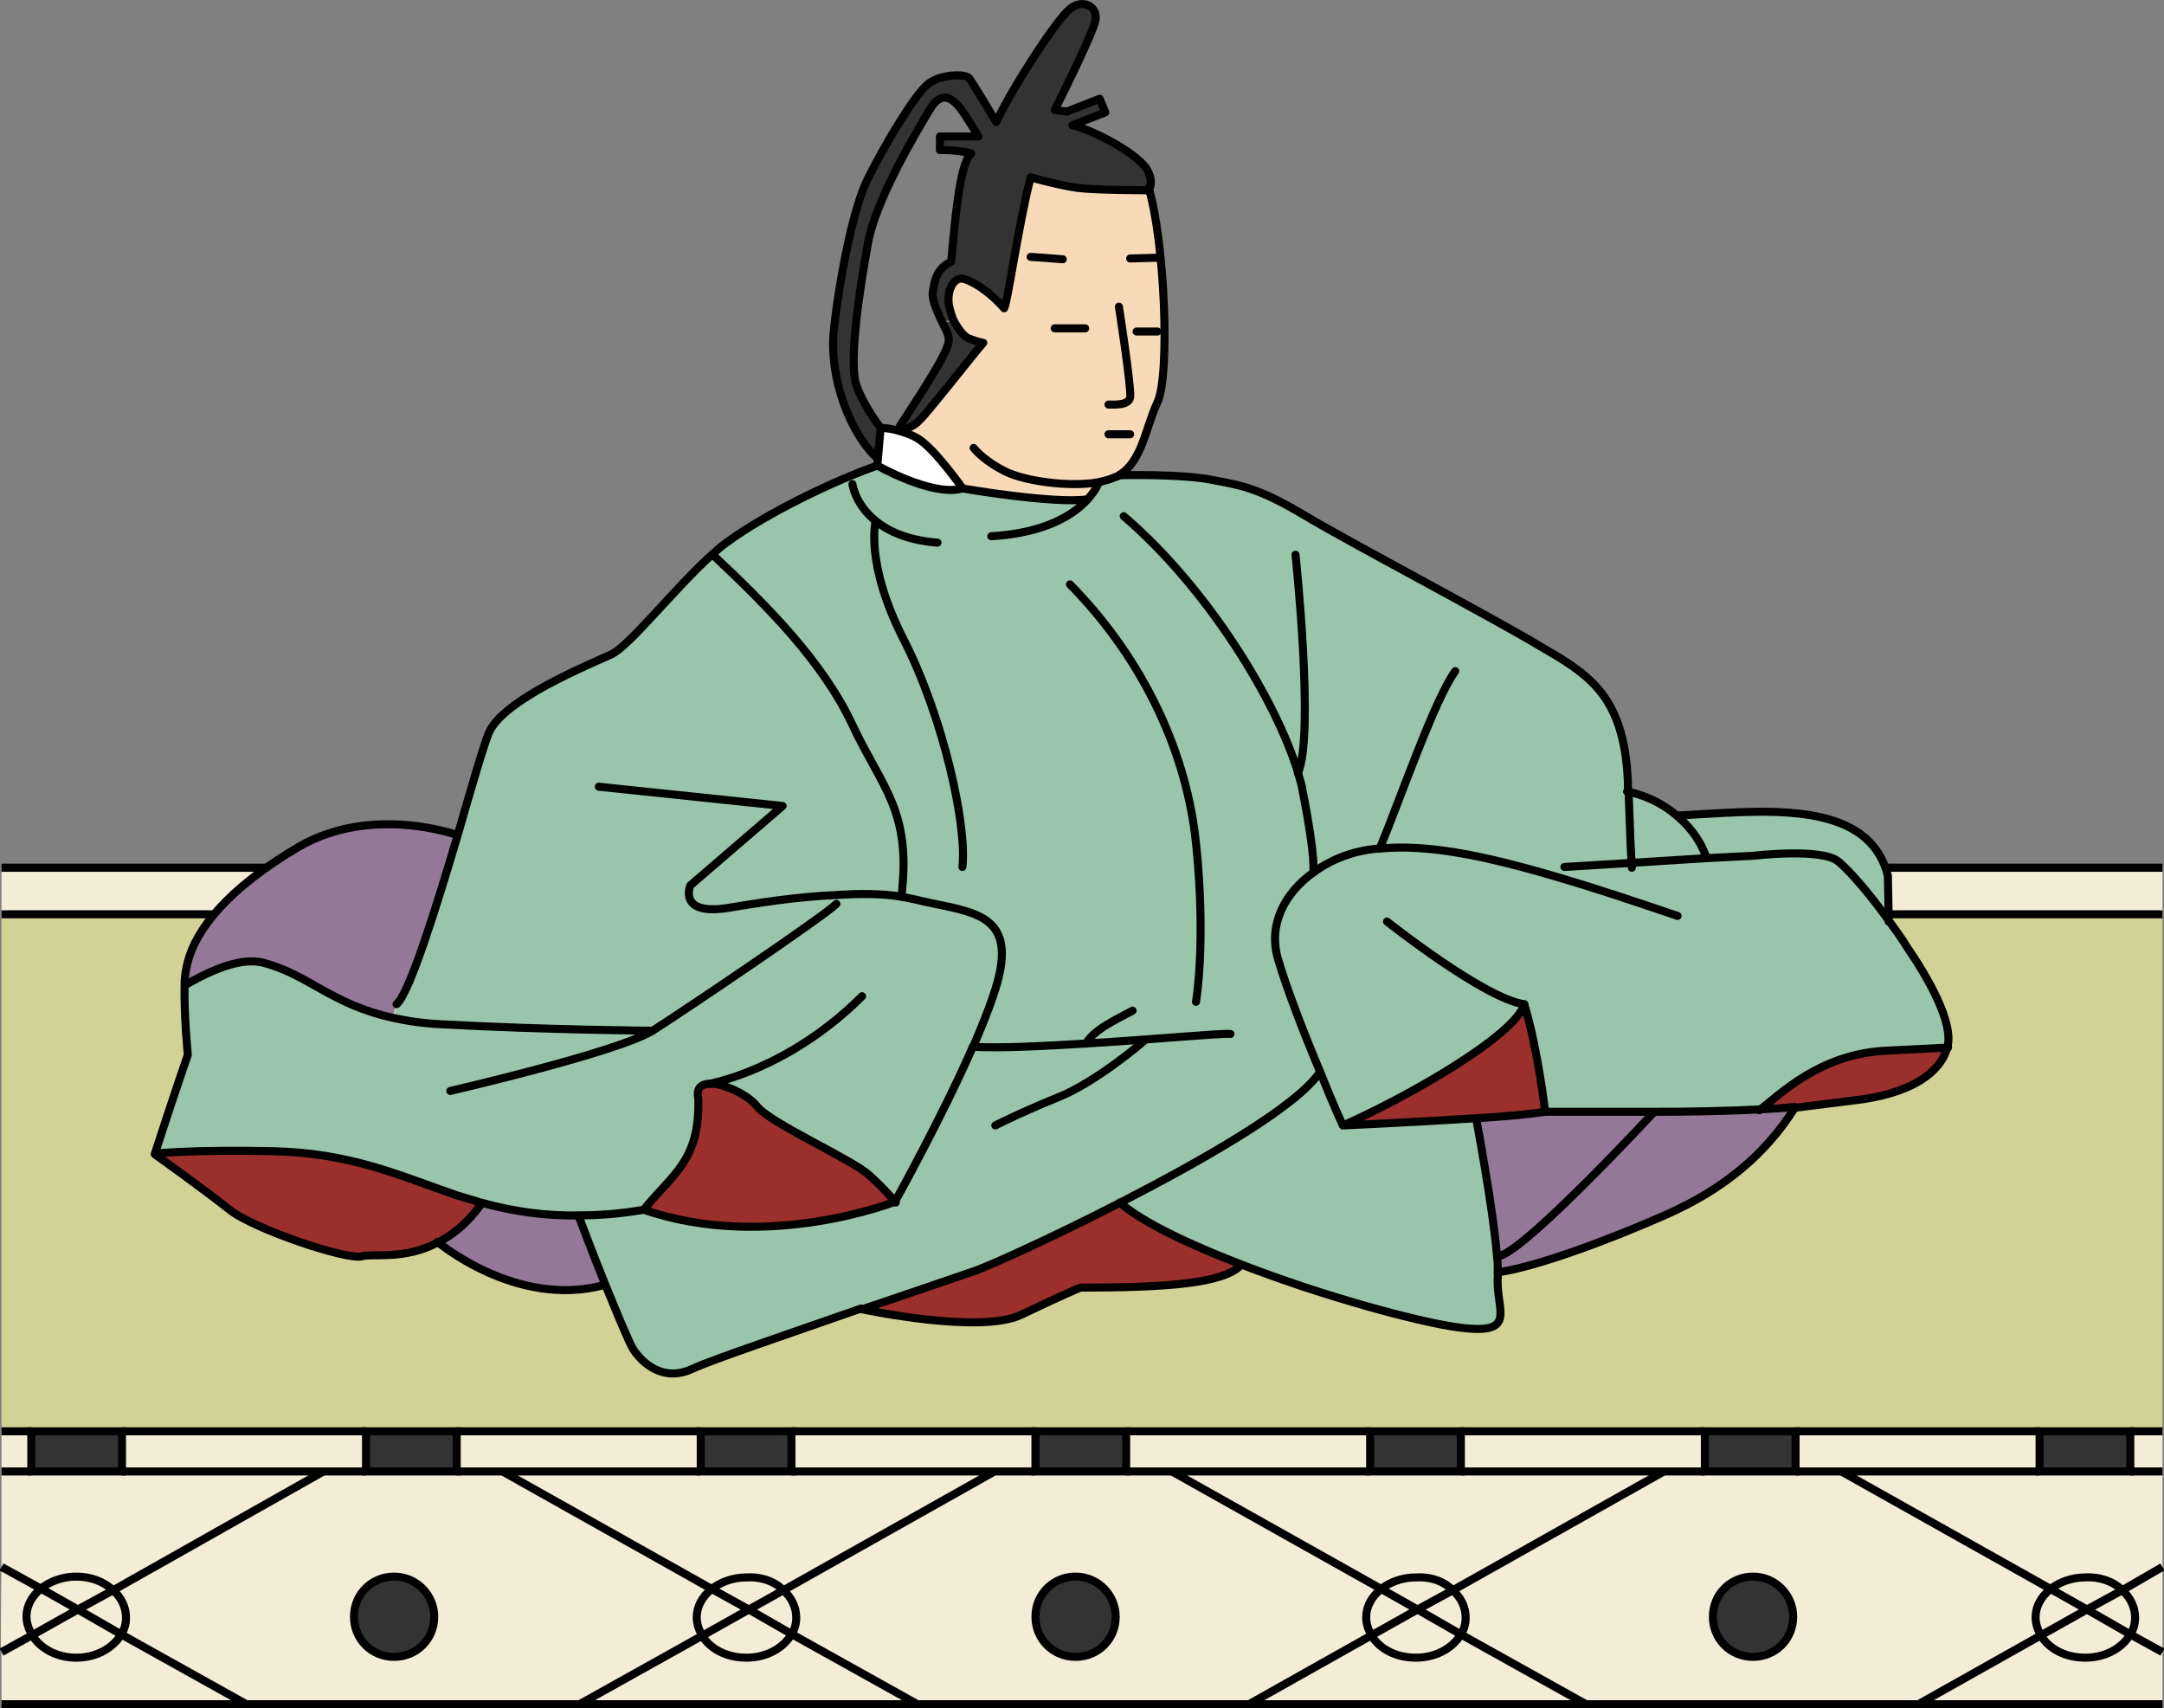 <svg version="1.1" id="レイヤー_1" xmlns="http://www.w3.org/2000/svg" x="0" y="0" viewBox="0 0 269.6 212.8" style="enable-background:new 0 0 269.6 212.8" xml:space="preserve"><rect x="0" y="0" width="269.6" height="212.8" fill="#808080" stroke="none"/><style>.st0{fill:#f3edd7}.st1{fill:#333}.st2{fill:#d2d296}.st3{fill:none;stroke:#000;stroke-miterlimit:10}.st4{fill:#99c5aa}.st5{fill:#9b2f2c}.st6{fill:#937897}.st8{fill:none;stroke:#000;stroke-linecap:round;stroke-linejoin:round}</style><g id="_畳"><path class="st0" d="M.2 178.3h3.6v5H.2zM269.4 205.8v6.6H239l15.3-8.6c1 1.6 3.1 2.7 5.5 2.7s4.6-1.2 5.6-2.9l4 2.2zM269.4 195.2v10.5l-4-2.2c.4-.6.6-1.4.6-2.1 0-1.3-.6-2.5-1.6-3.4l5-2.8z"/><path class="st0" d="M269.4 183.3v12l-5 2.8c-1.1-1-2.8-1.6-4.6-1.6s-3.3.6-4.4 1.5l-26-14.6h40zM269.4 108.1v5.8H.2v-5.8zM265.4 178.3h4v5h-4z"/><path class="st0" d="M266 201.4c0 .8-.2 1.5-.6 2.1l-5.4-3 4.4-2.5c1 .9 1.6 2.1 1.6 3.4z"/><path class="st0" d="m260 200.5 5.4 3c-1 1.7-3.1 2.9-5.6 2.9s-4.5-1.1-5.5-2.7l5.7-3.2z"/><path class="st1" d="M254.1 178.3h11.3v5h-11.3z"/><path class="st0" d="m264.4 198.1-4.4 2.5-4.6-2.6c1.1-.9 2.7-1.5 4.4-1.5 1.8-.1 3.5.5 4.6 1.6z"/><path class="st0" d="m260 200.5-5.7 3.2c-.4-.7-.7-1.5-.7-2.3 0-1.4.7-2.6 1.8-3.5l4.6 2.6z"/><path class="st0" d="m229.4 183.3 26 14.6c-1.1.9-1.8 2.1-1.8 3.5 0 .8.2 1.6.7 2.3l-15.3 8.6h-41.4l-15.6-8.8c.4-.6.6-1.4.6-2.1 0-1.3-.6-2.5-1.6-3.4l26.3-14.8 22.1.1zm-6 18.1c0-2.8-2.2-5-5-5s-5 2.2-5 5 2.2 5 5 5 5-2.2 5-5z"/><path class="st0" d="M254.1 183.3h-30.4v-5h30.4z"/><path class="st1" d="M212.4 178.3h11.3v5h-11.3zM218.4 196.4c2.8 0 5 2.2 5 5s-2.2 5-5 5-5-2.2-5-5 2.3-5 5-5z"/><path class="st0" d="M207.3 183.3 181 198.1c-1.1-1-2.8-1.6-4.6-1.6s-3.3.6-4.4 1.5l-26-14.6 61.3-.1zM182 183.3v-5h30.4v5h-5.1zM197.6 212.3h-42l15.3-8.6c1 1.6 3.1 2.7 5.5 2.7s4.6-1.2 5.6-2.9l15.6 8.8z"/><path class="st0" d="M182.6 201.4c0 .8-.2 1.5-.6 2.1l-5.4-3 4.4-2.5c1 .9 1.6 2.1 1.6 3.4z"/><path class="st0" d="m176.6 200.5 5.4 3c-1 1.7-3.1 2.9-5.6 2.9s-4.5-1.1-5.5-2.7l5.7-3.2z"/><path class="st1" d="M170.7 178.3H182v5h-11.3z"/><path class="st0" d="M176.4 196.4c1.8 0 3.4.6 4.6 1.6l-4.4 2.5-4.6-2.6c1.2-.9 2.7-1.5 4.4-1.5z"/><path class="st0" d="m176.6 200.5-5.7 3.2c-.4-.7-.7-1.5-.7-2.3 0-1.4.7-2.6 1.8-3.5l4.6 2.6z"/><path class="st0" d="m146 183.3 26 14.6c-1.1.9-1.8 2.1-1.8 3.5 0 .8.2 1.6.7 2.3l-15.3 8.6h-41.4l-15.6-8.8c.4-.6.6-1.4.6-2.1 0-1.3-.6-2.5-1.6-3.4l26.3-14.8 22.1.1zm-7 18.1c0-2.8-2.2-5-5-5s-5 2.2-5 5 2.2 5 5 5 5-2.2 5-5z"/><path class="st0" d="M170.7 183.3h-30.4v-5h30.4z"/><path class="st1" d="M129 178.3h11.3v5H129zM134 196.4c2.8 0 5 2.2 5 5s-2.2 5-5 5-5-2.2-5-5 2.2-5 5-5z"/><path class="st0" d="m123.9 183.3-26.3 14.8c-1.1-1-2.8-1.6-4.6-1.6s-3.3.6-4.4 1.5l-26-14.6 61.3-.1zM129 183.3H98.6v-5H129zM114.3 212.3h-42l15.3-8.6c1 1.6 3.1 2.7 5.5 2.7s4.6-1.2 5.6-2.9l15.6 8.8z"/><path class="st0" d="M99.2 201.4c0 .8-.2 1.5-.6 2.1l-5.4-3 4.4-2.5c1 .9 1.6 2.1 1.6 3.4z"/><path class="st0" d="m93.3 200.5 5.4 3c-1 1.7-3.1 2.9-5.6 2.9s-4.5-1.1-5.5-2.7l5.7-3.2z"/><path class="st1" d="M87.3 178.3h11.3v5H87.3z"/><path class="st0" d="M93.1 196.4c1.8 0 3.4.6 4.6 1.6l-4.4 2.5-4.6-2.6c1.1-.9 2.6-1.5 4.4-1.5z"/><path class="st0" d="m93.3 200.5-5.7 3.2c-.4-.7-.7-1.5-.7-2.3 0-1.4.7-2.6 1.8-3.5l4.6 2.6z"/><path class="st0" d="m62.6 183.3 26 14.6c-1.1.9-1.8 2.1-1.8 3.5 0 .8.2 1.6.7 2.3l-15.3 8.6H30.7l-15.6-8.8c.4-.6.6-1.4.6-2.1 0-1.3-.6-2.5-1.6-3.4l26.3-14.8 22.2.1zm-8.5 18.1c0-2.8-2.2-5-5-5s-5 2.2-5 5 2.2 5 5 5 5-2.2 5-5z"/><path class="st0" d="M87.3 183.3H56.8v-5h30.5z"/><path class="st1" d="M45.6 178.3h11.3v5H45.6zM49.1 196.4c2.8 0 5 2.2 5 5s-2.2 5-5 5-5-2.2-5-5 2.2-5 5-5z"/><path class="st0" d="M45.6 183.3H15.1v-5h30.5zM30.7 212.3H.2v-6.5l3.8-2.1c1 1.6 3.1 2.7 5.5 2.7s4.6-1.2 5.6-2.9l15.6 8.8zM15.7 201.4c0 .8-.2 1.5-.6 2.1l-5.4-3 4.4-2.5c1 .9 1.6 2.1 1.6 3.4z"/><path class="st1" d="M3.9 178.3h11.3v5H3.9z"/><path class="st0" d="m9.7 200.5 5.4 3c-1 1.7-3.1 2.9-5.6 2.9S5 205.3 4 203.7l5.7-3.2zM9.5 196.4c1.8 0 3.4.6 4.6 1.6l-4.4 2.5-4.6-2.6c1.1-.9 2.7-1.5 4.4-1.5z"/><path class="st0" d="M9.7 200.5 4 203.7c-.4-.7-.7-1.5-.7-2.3 0-1.4.7-2.6 1.8-3.5l4.6 2.6zM.2 195.2l4.8 2.7c-1.1.9-1.8 2.1-1.8 3.5 0 .8.2 1.6.7 2.3l-3.8 2.1.1-10.6z"/><path class="st2" d="M212.4 178.3H.2v-64.4h269.2v64.4h-45.7z"/><path class="st0" d="M.2 183.3h40.1L14 198.1c-1.1-1-2.8-1.6-4.6-1.6s-3.3.6-4.4 1.5l-4.8-2.7v-12z"/><path class="st3" d="M269.4 212.3H.2M.2 108.1h269.2M.2 113.9h269.2M265.4 178.3h4M223.7 178.3h30.4M182 178.3h30.4M140.3 178.3h30.4M98.6 178.3H129M56.8 178.3h30.5M15.1 178.3h30.5M.2 178.3h3.7M265.4 183.3h4M223.7 183.3h30.4M182 183.3h30.4M140.3 183.3h30.4M98.6 183.3H129M56.8 183.3h30.5M15.1 183.3h30.5M.2 183.3h3.7M72.2 212.3l15.4-8.6 5.7-3.2 4.3-2.4 26.3-14.8"/><path class="st3" d="m114.3 212.3-15.6-8.7-5.4-3.1-4.7-2.6-26-14.6M139 201.4c0 2.8-2.2 5-5 5s-5-2.2-5-5 2.2-5 5-5 5 2.3 5 5zM223.4 201.4c0 2.8-2.2 5-5 5s-5-2.2-5-5 2.2-5 5-5 5 2.3 5 5z"/><path class="st3" d="M97.6 198.1c1 .9 1.6 2.1 1.6 3.4 0 .8-.2 1.5-.6 2.1-1 1.7-3.1 2.9-5.6 2.9s-4.5-1.1-5.5-2.7c-.4-.7-.7-1.5-.7-2.3 0-1.4.7-2.6 1.8-3.5 1.1-.9 2.7-1.5 4.4-1.5 1.9-.1 3.5.5 4.6 1.6zM.2 205.8l3.8-2.1 5.7-3.2 4.4-2.4 26.2-14.8"/><path class="st3" d="m30.7 212.3-15.6-8.7-5.4-3.1-4.6-2.6-4.9-2.7"/><path class="st3" d="M14.1 198.1c1 .9 1.6 2.1 1.6 3.4 0 .8-.2 1.5-.6 2.1-1 1.7-3.1 2.9-5.6 2.9S5 205.3 4 203.7c-.4-.7-.7-1.5-.7-2.3 0-1.4.7-2.6 1.8-3.5 1.1-.9 2.7-1.5 4.4-1.5 1.8 0 3.4.6 4.6 1.7zM155.6 212.3l15.3-8.6 5.7-3.2 4.4-2.4 26.3-14.8"/><path class="st3" d="m197.6 212.3-15.6-8.7-5.4-3.1-4.6-2.6-26-14.6"/><path class="st3" d="M181 198.1c1 .9 1.6 2.1 1.6 3.4 0 .8-.2 1.5-.6 2.1-1 1.7-3.1 2.9-5.6 2.9s-4.5-1.1-5.5-2.7c-.4-.7-.7-1.5-.7-2.3 0-1.4.7-2.6 1.8-3.5 1.1-.9 2.7-1.5 4.4-1.5 1.9-.1 3.5.5 4.6 1.6zM239 212.3l15.3-8.6 5.7-3.2 4.4-2.4 5-2.9"/><path class="st3" d="m269.4 205.8-4-2.2-5.4-3.1-4.6-2.6-26-14.6"/><path class="st3" d="M264.4 198.1c1 .9 1.6 2.1 1.6 3.4 0 .8-.2 1.5-.6 2.1-1 1.7-3.1 2.9-5.6 2.9s-4.5-1.1-5.5-2.7c-.4-.7-.7-1.5-.7-2.3 0-1.4.7-2.6 1.8-3.5 1.1-.9 2.7-1.5 4.4-1.5 1.8-.1 3.5.5 4.6 1.6zM54.1 201.4c0 2.8-2.2 5-5 5s-5-2.2-5-5 2.2-5 5-5 5 2.3 5 5zM3.9 178.3h11.3v5H3.9zM45.6 178.3h11.3v5H45.6zM87.3 178.3h11.3v5H87.3zM129 178.3h11.3v5H129zM170.7 178.3H182v5h-11.3zM212.4 178.3h11.3v5h-11.3zM254.1 178.3h11.3v5h-11.3z"/><path class="st0" d="M.2 178.3h3.6v5H.2zM269.4 205.8v6.6H239l15.3-8.6c1 1.6 3.1 2.7 5.5 2.7s4.6-1.2 5.6-2.9l4 2.2zM269.4 195.2v10.5l-4-2.2c.4-.6.6-1.4.6-2.1 0-1.3-.6-2.5-1.6-3.4l5-2.8z"/><path class="st0" d="M269.4 183.3v12l-5 2.8c-1.1-1-2.8-1.6-4.6-1.6s-3.3.6-4.4 1.5l-26-14.6h40zM269.4 108.1v5.8H.2v-5.8zM265.4 178.3h4v5h-4z"/><path class="st0" d="M266 201.4c0 .8-.2 1.5-.6 2.1l-5.4-3 4.4-2.5c1 .9 1.6 2.1 1.6 3.4z"/><path class="st0" d="m260 200.5 5.4 3c-1 1.7-3.1 2.9-5.6 2.9s-4.5-1.1-5.5-2.7l5.7-3.2z"/><path class="st1" d="M254.1 178.3h11.3v5h-11.3z"/><path class="st0" d="m264.4 198.1-4.4 2.5-4.6-2.6c1.1-.9 2.7-1.5 4.4-1.5 1.8-.1 3.5.5 4.6 1.6z"/><path class="st0" d="m260 200.5-5.7 3.2c-.4-.7-.7-1.5-.7-2.3 0-1.4.7-2.6 1.8-3.5l4.6 2.6z"/><path class="st0" d="m229.4 183.3 26 14.6c-1.1.9-1.8 2.1-1.8 3.5 0 .8.2 1.6.7 2.3l-15.3 8.6h-41.4l-15.6-8.8c.4-.6.6-1.4.6-2.1 0-1.3-.6-2.5-1.6-3.4l26.3-14.8 22.1.1zm-6 18.1c0-2.8-2.2-5-5-5s-5 2.2-5 5 2.2 5 5 5 5-2.2 5-5z"/><path class="st0" d="M254.1 183.3h-30.4v-5h30.4z"/><path class="st1" d="M212.4 178.3h11.3v5h-11.3zM218.4 196.4c2.8 0 5 2.2 5 5s-2.2 5-5 5-5-2.2-5-5 2.3-5 5-5z"/><path class="st0" d="M207.3 183.3 181 198.1c-1.1-1-2.8-1.6-4.6-1.6s-3.3.6-4.4 1.5l-26-14.6 61.3-.1zM182 183.3v-5h30.4v5h-5.1zM197.6 212.3h-42l15.3-8.6c1 1.6 3.1 2.7 5.5 2.7s4.6-1.2 5.6-2.9l15.6 8.8z"/><path class="st0" d="M182.6 201.4c0 .8-.2 1.5-.6 2.1l-5.4-3 4.4-2.5c1 .9 1.6 2.1 1.6 3.4z"/><path class="st0" d="m176.6 200.5 5.4 3c-1 1.7-3.1 2.9-5.6 2.9s-4.5-1.1-5.5-2.7l5.7-3.2z"/><path class="st1" d="M170.7 178.3H182v5h-11.3z"/><path class="st0" d="M176.4 196.4c1.8 0 3.4.6 4.6 1.6l-4.4 2.5-4.6-2.6c1.2-.9 2.7-1.5 4.4-1.5z"/><path class="st0" d="m176.6 200.5-5.7 3.2c-.4-.7-.7-1.5-.7-2.3 0-1.4.7-2.6 1.8-3.5l4.6 2.6z"/><path class="st0" d="m146 183.3 26 14.6c-1.1.9-1.8 2.1-1.8 3.5 0 .8.2 1.6.7 2.3l-15.3 8.6h-41.4l-15.6-8.8c.4-.6.6-1.4.6-2.1 0-1.3-.6-2.5-1.6-3.4l26.3-14.8 22.1.1zm-7 18.1c0-2.8-2.2-5-5-5s-5 2.2-5 5 2.2 5 5 5 5-2.2 5-5z"/><path class="st0" d="M170.7 183.3h-30.4v-5h30.4z"/><path class="st1" d="M129 178.3h11.3v5H129zM134 196.4c2.8 0 5 2.2 5 5s-2.2 5-5 5-5-2.2-5-5 2.2-5 5-5z"/><path class="st0" d="m123.9 183.3-26.3 14.8c-1.1-1-2.8-1.6-4.6-1.6s-3.3.6-4.4 1.5l-26-14.6 61.3-.1zM129 183.3H98.6v-5H129zM114.3 212.3h-42l15.3-8.6c1 1.6 3.1 2.7 5.5 2.7s4.6-1.2 5.6-2.9l15.6 8.8z"/><path class="st0" d="M99.2 201.4c0 .8-.2 1.5-.6 2.1l-5.4-3 4.4-2.5c1 .9 1.6 2.1 1.6 3.4z"/><path class="st0" d="m93.3 200.5 5.4 3c-1 1.7-3.1 2.9-5.6 2.9s-4.5-1.1-5.5-2.7l5.7-3.2z"/><path class="st1" d="M87.3 178.3h11.3v5H87.3z"/><path class="st0" d="M93.1 196.4c1.8 0 3.4.6 4.6 1.6l-4.4 2.5-4.6-2.6c1.1-.9 2.6-1.5 4.4-1.5z"/><path class="st0" d="m93.3 200.5-5.7 3.2c-.4-.7-.7-1.5-.7-2.3 0-1.4.7-2.6 1.8-3.5l4.6 2.6z"/><path class="st0" d="m62.6 183.3 26 14.6c-1.1.9-1.8 2.1-1.8 3.5 0 .8.2 1.6.7 2.3l-15.3 8.6H30.7l-15.6-8.8c.4-.6.6-1.4.6-2.1 0-1.3-.6-2.5-1.6-3.4l26.3-14.8 22.2.1zm-8.5 18.1c0-2.8-2.2-5-5-5s-5 2.2-5 5 2.2 5 5 5 5-2.2 5-5z"/><path class="st0" d="M87.3 183.3H56.8v-5h30.5z"/><path class="st1" d="M45.6 178.3h11.3v5H45.6zM49.1 196.4c2.8 0 5 2.2 5 5s-2.2 5-5 5-5-2.2-5-5 2.2-5 5-5z"/><path class="st0" d="M45.6 183.3H15.1v-5h30.5zM30.7 212.3H.2v-6.5l3.8-2.1c1 1.6 3.1 2.7 5.5 2.7s4.6-1.2 5.6-2.9l15.6 8.8zM15.7 201.4c0 .8-.2 1.5-.6 2.1l-5.4-3 4.4-2.5c1 .9 1.6 2.1 1.6 3.4z"/><path class="st1" d="M3.9 178.3h11.3v5H3.9z"/><path class="st0" d="m9.7 200.5 5.4 3c-1 1.7-3.1 2.9-5.6 2.9S5 205.3 4 203.7l5.7-3.2zM9.5 196.4c1.8 0 3.4.6 4.6 1.6l-4.4 2.5-4.6-2.6c1.1-.9 2.7-1.5 4.4-1.5z"/><path class="st0" d="M9.7 200.5 4 203.7c-.4-.7-.7-1.5-.7-2.3 0-1.4.7-2.6 1.8-3.5l4.6 2.6zM.2 195.2l4.8 2.7c-1.1.9-1.8 2.1-1.8 3.5 0 .8.2 1.6.7 2.3l-3.8 2.1.1-10.6z"/><path class="st2" d="M212.4 178.3H.2v-64.4h269.2v64.4h-45.7z"/><path class="st0" d="M.2 183.3h40.1L14 198.1c-1.1-1-2.8-1.6-4.6-1.6s-3.3.6-4.4 1.5l-4.8-2.7v-12z"/><path class="st3" d="M269.4 212.3H.2M.2 108.1h269.2M.2 113.9h269.2M265.4 178.3h4M223.7 178.3h30.4M182 178.3h30.4M140.3 178.3h30.4M98.6 178.3H129M56.8 178.3h30.5M15.1 178.3h30.5M.2 178.3h3.7M265.4 183.3h4M223.7 183.3h30.4M182 183.3h30.4M140.3 183.3h30.4M98.6 183.3H129M56.8 183.3h30.5M15.1 183.3h30.5M.2 183.3h3.7M72.2 212.3l15.4-8.6 5.7-3.2 4.3-2.4 26.3-14.8"/><path class="st3" d="m114.3 212.3-15.6-8.7-5.4-3.1-4.7-2.6-26-14.6M139 201.4c0 2.8-2.2 5-5 5s-5-2.2-5-5 2.2-5 5-5 5 2.3 5 5zM223.4 201.4c0 2.8-2.2 5-5 5s-5-2.2-5-5 2.2-5 5-5 5 2.3 5 5z"/><path class="st3" d="M97.6 198.1c1 .9 1.6 2.1 1.6 3.4 0 .8-.2 1.5-.6 2.1-1 1.7-3.1 2.9-5.6 2.9s-4.5-1.1-5.5-2.7c-.4-.7-.7-1.5-.7-2.3 0-1.4.7-2.6 1.8-3.5 1.1-.9 2.7-1.5 4.4-1.5 1.9-.1 3.5.5 4.6 1.6zM.2 205.8l3.8-2.1 5.7-3.2 4.4-2.4 26.2-14.8"/><path class="st3" d="m30.7 212.3-15.6-8.7-5.4-3.1-4.6-2.6-4.9-2.7"/><path class="st3" d="M14.1 198.1c1 .9 1.6 2.1 1.6 3.4 0 .8-.2 1.5-.6 2.1-1 1.7-3.1 2.9-5.6 2.9S5 205.3 4 203.7c-.4-.7-.7-1.5-.7-2.3 0-1.4.7-2.6 1.8-3.5 1.1-.9 2.7-1.5 4.4-1.5 1.8 0 3.4.6 4.6 1.7zM155.6 212.3l15.3-8.6 5.7-3.2 4.4-2.4 26.3-14.8"/><path class="st3" d="m197.6 212.3-15.6-8.7-5.4-3.1-4.6-2.6-26-14.6"/><path class="st3" d="M181 198.1c1 .9 1.6 2.1 1.6 3.4 0 .8-.2 1.5-.6 2.1-1 1.7-3.1 2.9-5.6 2.9s-4.5-1.1-5.5-2.7c-.4-.7-.7-1.5-.7-2.3 0-1.4.7-2.6 1.8-3.5 1.1-.9 2.7-1.5 4.4-1.5 1.9-.1 3.5.5 4.6 1.6zM239 212.3l15.3-8.6 5.7-3.2 4.4-2.4 5-2.9"/><path class="st3" d="m269.4 205.8-4-2.2-5.4-3.1-4.6-2.6-26-14.6"/><path class="st3" d="M264.4 198.1c1 .9 1.6 2.1 1.6 3.4 0 .8-.2 1.5-.6 2.1-1 1.7-3.1 2.9-5.6 2.9s-4.5-1.1-5.5-2.7c-.4-.7-.7-1.5-.7-2.3 0-1.4.7-2.6 1.8-3.5 1.1-.9 2.7-1.5 4.4-1.5 1.8-.1 3.5.5 4.6 1.6zM54.1 201.4c0 2.8-2.2 5-5 5s-5-2.2-5-5 2.2-5 5-5 5 2.3 5 5zM3.9 178.3h11.3v5H3.9zM45.6 178.3h11.3v5H45.6zM87.3 178.3h11.3v5H87.3zM129 178.3h11.3v5H129zM170.7 178.3H182v5h-11.3zM212.4 178.3h11.3v5h-11.3zM254.1 178.3h11.3v5h-11.3z"/></g><path class="st4" d="m194.4 109.4.4-1.4 8.2-.5 9.5-.6 5.9-.3s8.4-1 10.5.7c1.5 1.2 4.2 4.4 6.4 7.5.8 1.1 1.6 2.2 2.2 3.2 2.4 3.5 5.9 9.4 5 12.5l-8 .4c-8 .4-12.8 5.3-15.5 7.4-3.7.1-8.6.2-13.2.3-7.1.1-13.5 0-13.5 0s-.9-7.8-2.6-13.4c-1 3.8-14.7 11.6-22.6 15 0 0-1.3-2.8-2.8-6.6-1.9-4.5-4.2-10.4-5.3-14.2-1.2-4.2.8-8.1 4.4-10.7 2.3-1.7 5.2-2.8 8.3-3 5.8-.5 12.4.6 22.7 3.7z"/><path class="st5" d="m234.7 130.9 8-.4c-.9 3.2-4.6 5.8-11.8 6.6l-7.2.9c-1 .1-2.6.2-4.4.3 2.6-2.1 7.4-7 15.4-7.4z"/><path class="st4" d="M235.2 109.1c.1 4.6.1 5.7.1 5.7-2.2-3-4.9-6.3-6.4-7.5-2.1-1.7-10.5-.7-10.5-.7l-5.9.3v-.3c-.9-2.2-2.2-3.8-3.6-5 10.1-.5 23.8-2.4 26.3 7.5z"/><path class="st6" d="M219.2 138.3c1.9-.1 3.4-.2 4.4-.3-3.7 5.9-9 10.2-16 13.3s-16.1 6.5-21 7.2c0-.6 0-1.3-.1-2h.4c3.7-1.3 19-17.8 19-17.8 4.7-.2 9.6-.3 13.3-.4z"/><path class="st4" d="M212.6 106.6v.3l-9.5.6c0-.8-.1-3-.4-8.9 0 0 3.3.5 6.2 3 1.4 1.2 2.8 2.8 3.7 5z"/><path class="st6" d="M206 138.5s-15.3 16.5-19 17.9h-.4c-.5-6-2.6-17.1-2.6-17.1 3.5-.2 6.6-.5 8.6-.8-.1 0 6.3.1 13.4 0z"/><path class="st4" d="M135.5 62.2c1-1.1 1.3-1.9 1.3-1.9v-.2c.9-.1 1.7-.4 2.3-.7.1-.1.3-.1.4-.2 0 0 7.8-.2 11.6.6 3.8.7 5.9 1.1 11.6 4.5 5.7 3.4 23 12.5 29 16.1 6 3.5 10.6 6 11.1 16.8 0 .5 0 1 .1 1.5.2 5.8.3 8 .4 8.9l-8.2.5-.4 1.4c-10.3-3.1-16.9-4.2-22.6-3.7-3.1.3-6 1.4-8.3 3-3.5 2.6-5.5 6.4-4.4 10.7 1.1 3.8 3.4 9.6 5.3 14.2-2.9 4.2-14.5 10.9-25 16.3-8.2 4.2-15.7 7.5-17.9 8.4-2.1.8-7.8 2.7-14.1 4.8-8.9 3-18.9 6.5-21 7.5-3.6 1.7-6.3-.7-7.4-2.4-.6-.8-2.1-4.5-3.5-8.1-1.7-4.2-3.3-8.5-3.3-8.5 2.6 0 5.2-.3 8.1-.7 15.4 5.3 31.3-1 31.3-1s5.8-10.4 9.7-19.3c1.6-3.5 2.8-6.8 3.3-9.1 1.8-8.1-4.3-7.8-10.7-9.4l-1.5-.3c1.3-10.7-2.4-13.4-6.1-21.4S95.5 75.4 88.8 69c.6-.5 1.2-1 1.7-1.4 5-3.8 13.6-7.8 18.8-9.6 0 0 6.7 3.8 10.4 2.9.4 0 11.7 1.9 15.8 1.3z"/><path class="st5" d="M189.9 125.1c1.8 5.6 2.6 13.4 2.6 13.4-2 .3-5.2.5-8.6.8-7.6.5-16.6.9-16.6.9 7.8-3.4 21.5-11.2 22.6-15.1z"/><path class="st4" d="M186.6 158.4v.7c-.3 4.1 2.8 7.4-5.3 6.2-4.9-.7-16.7-3.9-26.7-7.8-6.5-2.5-12.2-5.2-15.1-7.7 10.5-5.4 22.1-12 25-16.3 1.6 3.8 2.8 6.6 2.8 6.6s8.9-.4 16.6-.9c0 0 2.1 11.1 2.6 17.1.1.9.1 1.6.1 2.1z"/><path class="st5" d="M154.6 157.6c-2.1 2.2-9.2 2.8-20 2.8 0 0-2.2.9-7.4 3.4-5.1 2.5-19.3-.6-19.8-.7 6.3-2.1 12-4.1 14.1-4.8 2.2-.8 9.7-4.2 17.9-8.4 2.9 2.5 8.7 5.2 15.2 7.7z"/><path d="M136.8 60.1v.2s-.3.8-1.3 1.9c-4.1.7-15.4-1.3-15.8-1.4h.2s-2.9-4.1-4.9-5.7c-.8-.7-1.9-1.1-2.9-1.4l.1-.2c.5.1 1.8-.5 2.2-.8.5-.4 7.1-8.8 8-9.7 0 0-.7-.2-1.7-.5-.7-.2-1.5-1.3-2.1-2.5-.2-.6-.4-1.2-.5-1.8-.2-1.9.6-3.2 1.5-3.2.9-.1 3.3 1.2 5.4 3.7.4-.5 1.8-10.5 3.3-16.3 0 0 3.6 1 5.8 1.3 2.1.3 8.8.3 8.8.3s.2-.1.3-.4c2 6.6 2.7 23.3 1.1 26.7-1.5 3.2-1.9 7.4-4.8 9.1-.1.1-.2.2-.4.2-.7.1-1.4.4-2.3.5z" style="fill:#f8dab8"/><path class="st1" d="M142.8 21.4c.5 1 .4 1.6.3 2-.1.3-.3.4-.3.4s-6.6 0-8.8-.3c-2.2-.3-5.8-1.3-5.8-1.3-1.5 5.8-2.9 15.8-3.3 16.3-2.1-2.4-4.5-3.7-5.4-3.7-.9.1-1.7 1.3-1.5 3.2.1.6.3 1.2.5 1.8l-1 .3c-.6-1.3-1.4-2.9-1.3-3.9.2-1.7.6-3.1 2.3-3.9.4-4.2 1-12.3 2.5-13.5-2.1-.5-3.9-.4-3.9-.4V17h4.8s-1.2-2-2.1-3.3c-1-1.3-2.4-2.7-4 0S109 25 108 30.5s-2.4 14.7-1.4 17.5 3.1 5.4 3.1 5.4l-.5 3.7c-2.7-2.4-5.7-8.5-5.5-14.8.1-2.7 1.9-15.2 4.3-20s6-10.7 7.6-11.9 4.5-1.2 5-.7c.5.6 3.4 5.5 3.4 5.5 2.5-5.1 7.6-12.8 9.2-14.1 1.6-1.3 3.4-.3 3.2 1.3-.2 1.6-5.1 11.3-5.1 11.3l1.5.2 4.1-1.6.7 1.7-4.1 1.6c3.1.9 8.4 4 9.3 5.8z"/><path class="st4" d="M88.4 135c-1.1 0-1.8.5-1.5 1.9.2 7.8-3.2 9.4-6.8 13.8-2.9.5-5.5.7-8.1.7-4.2.1-8.2-.5-12.2-1.6l-3-.9c-7.5-2.6-13.3-5.3-23.1-5.5-9.8-.2-14.5.3-14.5.3 2.6-8 4.1-12.3 4.1-12.3s-.5-5-.4-8.8h.1c5-2.9 7.8-3.2 9.6-2.8 5.8 1.5 8.5 5.2 16.3 6.9 1.8.4 3.8.7 6.1.8 12.8.7 26.2.8 26.2.8 4.4-2.8 21.4-14.3 22.9-15.8l-.1-1.2c2.9-.2 5.8-.2 8.2.2l1.5.3c6.4 1.6 12.5 1.3 10.7 9.4-.5 2.3-1.8 5.6-3.3 9.1-3.9 8.9-9.7 19.3-9.7 19.3s-1.3-1.5-3.3-3.4c-2.1-1.9-12.4-6.5-14-8.6-1-1.1-3.9-2.6-5.7-2.6z"/><path class="st1" d="M120.7 42.4c1 .4 1.7.5 1.7.5-.9 1-7.4 9.3-8 9.7-.4.3-1.7.9-2.2.8-.2 0-.2-.2-.1-.4 2.7-4.2 6.2-9.4 6.1-10.8 0-.5-.3-1.2-.7-1.9l1-.3c.6 1.2 1.5 2.2 2.2 2.4z"/><path class="st4" d="m104.2 111.4.1 1.2c-1.4 1.5-18.5 13-22.9 15.8 0 0-13.4-.1-26.2-.8-2.3-.1-4.4-.4-6.1-.8l.4-1.7c1.6-1.3 4.9-11.9 7.6-21 1.7-5.9 3.2-11.1 3.9-12.8 1.8-4.2 12.5-8.5 15.3-9.8 2.4-1.2 8-8.3 12.6-12.5 6.8 6.4 13.7 13.3 17.4 21.2s7.4 10.7 6.1 21.4c-2.5-.3-5.3-.4-8.2-.2z"/><path class="st5" d="M108.2 146.4c2.1 1.9 3.3 3.4 3.3 3.4s-15.9 6.3-31.3 1c3.5-4.4 7-6 6.8-13.8-.3-1.4.4-1.9 1.5-1.9 1.8 0 4.7 1.4 5.8 2.8 1.5 1.9 11.8 6.5 13.9 8.5z"/><path class="st6" d="m75.4 160-.2.1c-10.9 2.9-20.7-5.4-20.7-5.4 1.8-.9 3.6-2.3 5.3-4.6l.1-.2c4 1.1 8 1.6 12.2 1.6 0 0 1.6 4.2 3.3 8.5z"/><path class="st5" d="m59.9 149.9-.1.2c-1.7 2.3-3.6 3.7-5.3 4.6-4.2 2.1-8 1.3-9.4 1.7-1.9.6-13.6-3.4-16.5-5.8-2.9-2.4-9.3-6.9-9.3-6.9s4.6-.6 14.5-.3c9.9.2 15.6 3 23.1 5.5 1.1.4 2 .7 3 1z"/><path class="st6" d="M56.9 104.2c-2.7 9.1-6 19.7-7.6 21l-.4 1.7c-7.8-1.7-10.5-5.4-16.3-6.9-1.8-.4-4.6-.1-9.6 2.8 0-1.1.2-2 .4-2.8 1-3.9 4.8-9 13.8-14.3 9.1-5.3 19.7-1.6 19.7-1.5z"/><path class="st8" d="M112.2 53.5c-.2 0-.2-.2-.1-.4 2.7-4.2 6.2-9.4 6.1-10.8 0-.5-.3-1.2-.7-1.9-.6-1.3-1.4-2.9-1.3-3.9.2-1.7.6-3.1 2.3-3.9.4-4.2 1-12.3 2.5-13.5-2.1-.5-3.9-.4-3.9-.4V17h4.8s-1.2-2-2.1-3.3c-1-1.3-2.4-2.7-4 0S109 25 108.1 30.5c-1 5.5-2.4 14.7-1.4 17.5s3.1 5.4 3.1 5.4l-.5 3.7c-2.7-2.4-5.7-8.5-5.5-14.8.1-2.7 1.9-15.2 4.3-20s6-10.7 7.6-11.9c1.6-1.2 4.5-1.2 5-.7.5.6 3.4 5.5 3.4 5.5 2.5-5.1 7.6-12.8 9.2-14.1 1.6-1.3 3.4-.3 3.2 1.3-.2 1.6-5.1 11.3-5.1 11.3l1.5.2 4.1-1.6.7 1.7-4.1 1.6c3.2.8 8.6 3.9 9.4 5.7.5 1 .4 1.6.3 2-.1.3-.3.4-.3.4s-6.6 0-8.8-.3c-2.2-.3-5.8-1.3-5.8-1.3-1.5 5.8-2.9 15.8-3.3 16.3-2.1-2.4-4.5-3.7-5.4-3.7-.9.1-1.7 1.3-1.5 3.2.1.6.3 1.2.5 1.8.6 1.2 1.4 2.3 2.1 2.5 1 .4 1.7.5 1.7.5-.9 1-7.4 9.3-8 9.7-.5.6-1.8 1.2-2.3 1.1h0z"/><path class="st8" d="M143.1 23.4c2 6.6 2.7 23.3 1.1 26.7-1.5 3.2-1.9 7.4-4.8 9.1-.1.1-.2.2-.4.2-.6.3-1.4.5-2.3.7-3.7.6-9-.2-11.3-1.3-2.9-1.4-4.1-3-4.1-3M128.4 32s3 .2 4 .3M140.8 32.2l3.5-.1M131.4 40.9h3.8"/><path class="st8" d="M139.4 38.2s1.6 10.3 1.4 11.3c-.2 1-1.8.9-2.7.9M141.6 41.3h2.6M138.1 54.1h2.7"/><g id="XMLID_00000049937525288154445280000013342894954139070647_"><path d="M115.1 55.1c1.9 1.6 4.9 5.7 4.9 5.7h-.2c-3.7.9-10.4-2.9-10.4-2.9l.4-4.6v-.1s1.1.1 2.4.4c1 .4 2 .8 2.9 1.5z" style="fill:#fff"/><path class="st8" d="M119.7 60.8h.2s-2.9-4.1-4.9-5.7c-.8-.7-1.9-1.1-2.9-1.4-1.3-.4-2.4-.4-2.4-.4v.1l-.4 4.6"/><path class="st8" d="M109.3 58s6.7 3.8 10.4 2.9"/></g><path class="st8" d="M119.7 60.8h0c.4.1 11.7 2 15.8 1.4"/><path class="st8" d="M136.8 60.3s-.3.8-1.3 1.9c-1.6 1.8-5.1 4.2-12 4.6M139.5 59.2s7.8-.2 11.6.6c3.8.7 5.9 1.1 11.6 4.5 5.7 3.4 23 12.5 29 16.1 6 3.5 10.6 6 11.1 16.8 0 .5 0 1 .1 1.5.2 5.8.3 8 .4 8.9v.5"/><path class="st8" d="M202.7 98.6s3.3.5 6.2 3c1.4 1.2 2.8 2.8 3.6 5"/><path class="st8" d="M208.9 101.6c10.1-.5 23.8-2.4 26.3 7.5.1 4.6.1 5.7.1 5.7"/><path class="st8" d="m194.9 108 8.2-.5 9.5-.6 5.9-.3s8.4-1 10.5.7c1.5 1.2 4.2 4.4 6.4 7.5.8 1.1 1.6 2.2 2.2 3.2 2.4 3.5 5.9 9.4 5 12.5-.9 3.2-4.6 5.8-11.8 6.6l-7.2.9c-3.7 5.9-9 10.2-16 13.3s-16.1 6.5-21 7.2h0M172.8 114.8s12.1 9.6 17.1 10.3"/><path class="st8" d="M167.3 140.2s8.9-.4 16.6-.9c3.5-.2 6.6-.5 8.6-.8 0 0-.9-7.8-2.6-13.4-1.1 3.9-14.8 11.7-22.6 15.1 0 0-1.3-2.8-2.8-6.6-1.9-4.5-4.2-10.4-5.3-14.2-1.2-4.2.8-8.1 4.4-10.7 2.3-1.7 5.2-2.8 8.3-3 5.7-.5 12.2.6 22.6 3.7 4.1 1.2 8.9 2.8 14.5 4.7"/><path class="st8" d="M183.9 139.3s2.1 11.1 2.6 17.1c.1.8.1 1.5.1 2v.7c-.3 4.1 2.8 7.4-5.3 6.2-4.9-.7-16.7-3.9-26.7-7.8-6.5-2.5-12.2-5.2-15.1-7.7h0M206 138.6s-15.3 16.5-19 17.8M192.5 138.5H206c4.6 0 9.5-.1 13.2-.3 1.9-.1 3.4-.2 4.4-.3"/><path class="st8" d="M219.2 138.3c2.7-2.1 7.5-6.9 15.5-7.4l8-.4M171.9 105.7c2.6-6.3 6.8-18.5 9.4-22.1M161.4 69.1s2.4 22.6.3 27.2"/><path class="st8" d="M140 64.3c10.5 9 19 23 21.7 31.9.2.8.5 1.6.6 2.4 1.7 8.6 1.3 10.1 1.3 10.1M133.3 72.8c8.3 8.4 14.4 19.8 15.7 32.2 1.3 12.4 0 19.8 0 19.8M106.2 60.3s.3 2.5 2.9 4.6c1.6 1.3 4 2.4 7.7 2.7"/><path class="st8" d="M109.3 58c-5.2 1.8-13.8 5.9-18.8 9.6-.6.4-1.1.9-1.7 1.4-4.7 4.2-10.2 11.3-12.6 12.5-2.8 1.3-13.5 5.6-15.3 9.8-.7 1.7-2.2 6.9-3.9 12.8-2.7 9.1-6 19.7-7.6 21M56.1 135.9s20.8-4.8 25.2-7.5c4.4-2.8 21.4-14.3 22.9-15.8"/><path class="st8" d="M121.2 130.4c-3.9 8.9-9.7 19.3-9.7 19.3s-15.9 6.3-31.3 1c-2.9.5-5.5.7-8.1.7-4.2.1-8.2-.5-12.2-1.6l-3-.9c-7.5-2.6-13.3-5.3-23.1-5.5-9.8-.2-14.5.3-14.5.3 2.6-8 4.1-12.3 4.1-12.3s-.5-5-.4-8.8c0-1.1.2-2 .4-2.8 1-3.9 4.8-9 13.8-14.3 9.1-5.3 19.7-1.5 19.7-1.5"/><path class="st8" d="m74.6 98 22.9 2.4-11.5 9.9s-1.6 3.8 4.7 2.8c3.6-.6 8.6-1.4 13.4-1.6 2.9-.2 5.8-.2 8.2.2l1.5.3c6.4 1.6 12.5 1.3 10.7 9.4-.5 2.3-1.8 5.6-3.3 9.1M23.1 122.7c5-2.9 7.8-3.2 9.6-2.8 5.8 1.5 8.5 5.2 16.3 6.9 1.8.4 3.8.7 6.1.8 12.8.7 26.2.8 26.2.8M19.3 143.8s6.3 4.5 9.3 6.9c3 2.4 14.6 6.3 16.5 5.8 1.3-.4 5.2.5 9.4-1.7 1.8-.9 3.6-2.3 5.3-4.6"/><path class="st8" d="M54.5 154.7s9.8 8.3 20.7 5.4M107.4 163.1c6.3-2.1 12-4.1 14.1-4.8 2.2-.8 9.7-4.2 17.9-8.4 10.5-5.4 22.1-12 25-16.3h0M72.1 151.5s1.6 4.3 3.3 8.5c1.5 3.7 3 7.3 3.5 8.1 1.2 1.8 3.8 4.1 7.4 2.4 2.1-1 12.1-4.4 21-7.5M107.4 163.1h0c.5.1 14.7 3.1 19.8.7 5.2-2.5 7.4-3.4 7.4-3.4 10.7 0 17.8-.5 20-2.8M80.2 150.7c3.5-4.4 7-6 6.8-13.8-.3-1.4.4-1.9 1.5-1.9 1.8 0 4.7 1.4 5.8 2.8 1.6 2.1 12 6.7 14 8.6 2.1 1.9 3.3 3.4 3.3 3.4"/><path class="st8" d="M88.4 135s9.8-1.7 19-10.9M88.8 69.1c6.8 6.4 13.7 13.3 17.4 21.2s7.4 10.7 6.1 21.4M109.1 64.9s-1.4 5.2 3.5 14.8 7.9 23.1 7.3 28.3M121.2 130.4h0c3.6.2 8.9-.1 14-.4 8.4-.5 16.7-1.3 18.1-1.2"/><path class="st8" d="M135.3 130c1-1.8 4-3.1 5.8-4.1M142.5 129.7s-5.9 5.1-10.7 7c-4.9 2-7.8 3.5-7.8 3.5"/></svg>